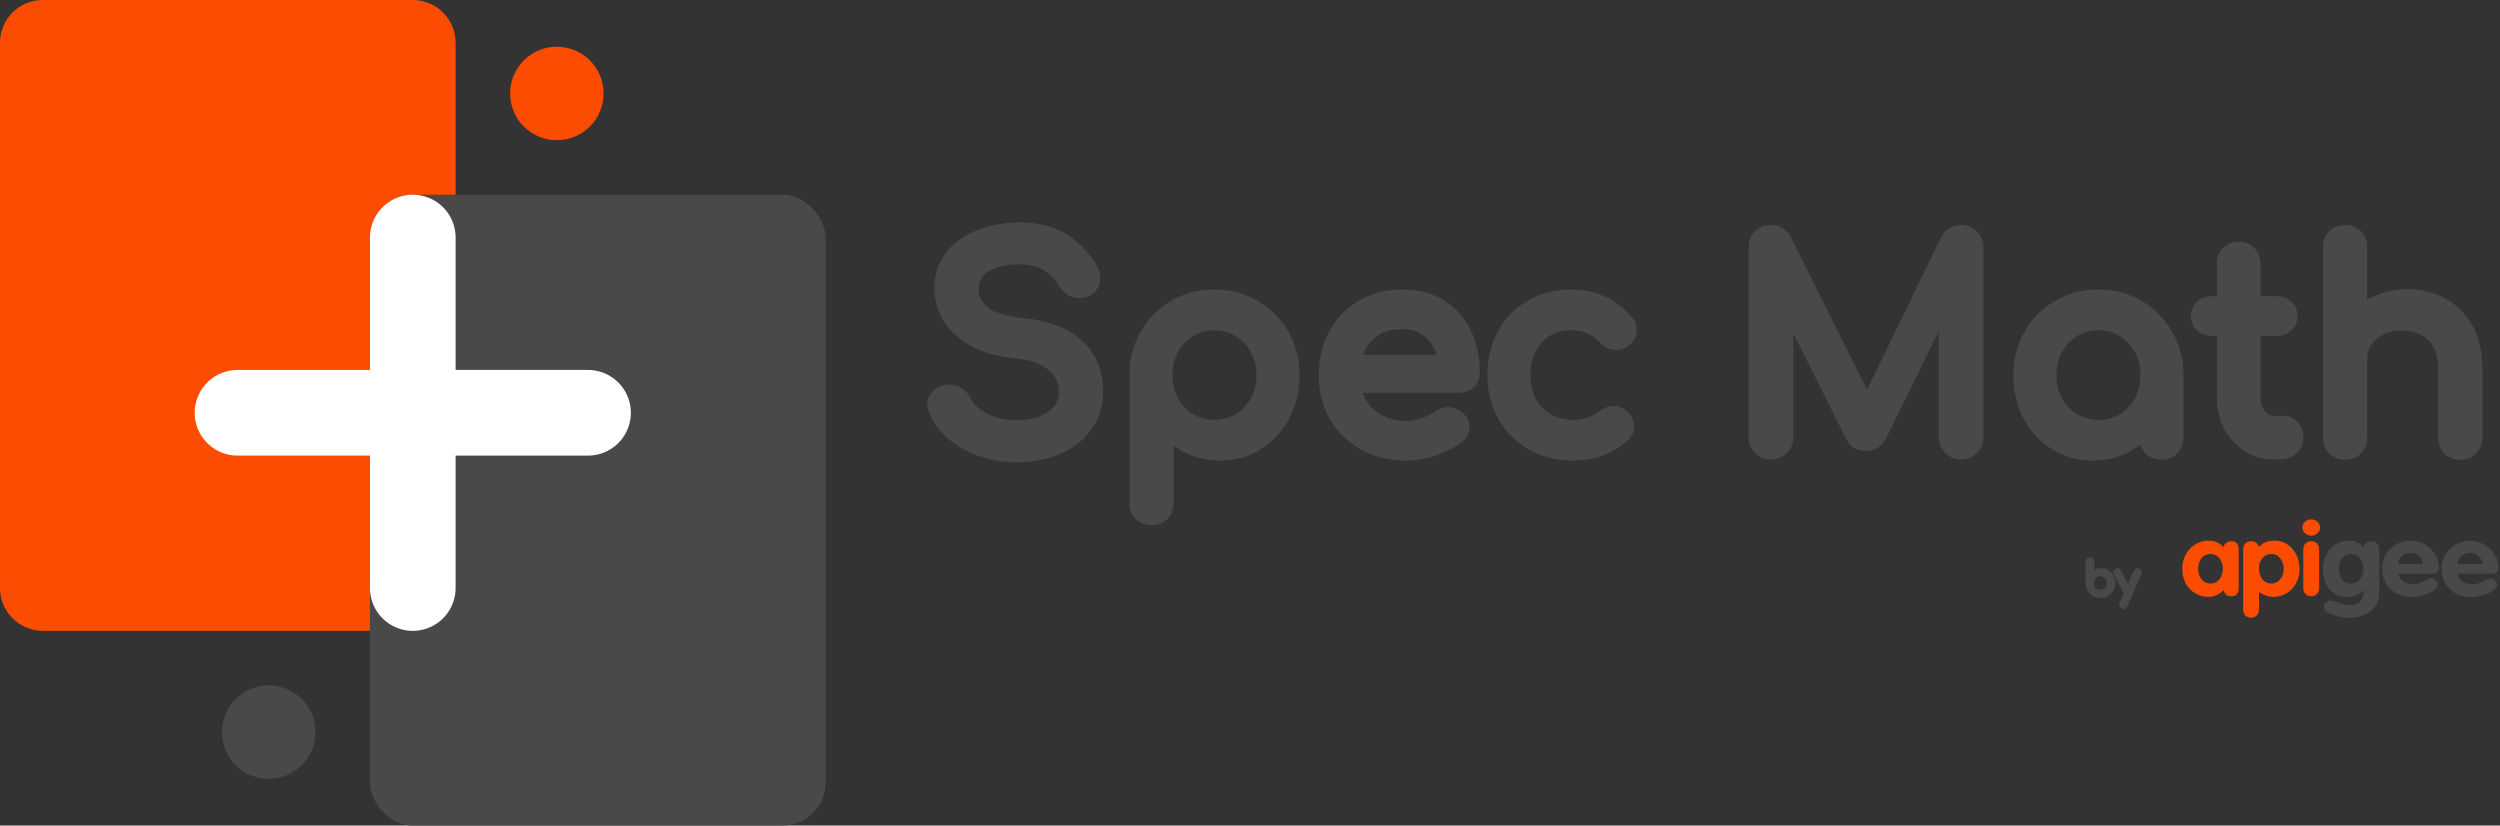 <svg width="642" height="212" viewBox="0 0 642 212" fill="none" xmlns="http://www.w3.org/2000/svg">
<rect x="0" y="0" width="642" height="212" fill="#333333" stroke="none"/>
<path d="M567.697 149.85C569.81 149.85 570.831 147.874 570.831 146.082C570.831 144.29 569.841 142.267 567.697 142.267C565.462 142.267 564.475 144.29 564.475 146.082C564.475 147.874 565.493 149.85 567.697 149.85ZM574.898 150.682C574.898 151.637 574.898 153.124 572.948 153.124C571.758 153.124 571.282 152.522 570.997 151.537C569.956 152.679 568.683 153.276 567.126 153.276C563.319 153.276 560.41 150.286 560.41 146.082C560.41 141.976 563.403 138.833 567.126 138.833C568.624 138.833 570.092 139.376 570.997 140.545C571.109 139.636 571.962 138.989 572.948 138.989C574.898 138.989 574.898 140.472 574.898 141.436V150.682Z" fill="#FC4C02"/>
<path d="M583.302 149.848C585.414 149.848 586.46 147.821 586.46 146.082C586.46 144.318 585.413 142.265 583.302 142.265C581.12 142.265 580.109 144.132 580.109 145.951C580.109 147.771 581.064 149.848 583.302 149.848ZM576.042 141.069C576.042 139.824 576.885 138.989 578.073 138.989C579.196 138.989 579.852 139.565 580.109 140.545C580.868 139.404 582.451 138.833 583.98 138.833C588.347 138.833 590.523 142.6 590.523 146.235C590.523 149.77 587.933 153.276 583.837 153.276C582.557 153.276 581.181 152.832 580.11 151.976V156.548C580.11 157.792 579.262 158.623 578.074 158.623C576.885 158.623 576.043 157.792 576.043 156.548V141.069H576.042Z" fill="#FC4C02"/>
<path d="M591.485 141.069C591.485 139.824 592.33 138.989 593.518 138.989C594.703 138.989 595.551 139.824 595.551 141.069V151.039C595.551 152.29 594.703 153.124 593.518 153.124C592.33 153.124 591.485 152.29 591.485 151.039V141.069ZM595.808 135.432C595.808 136.605 594.789 137.587 593.517 137.587C592.301 137.587 591.229 136.575 591.229 135.432C591.229 134.367 592.301 133.377 593.517 133.377C594.731 133.377 595.808 134.343 595.808 135.432Z" fill="#FC4C02"/>
<path d="M603.739 142.267C601.617 142.267 600.577 144.29 600.577 146.025C600.577 148.027 601.618 149.85 603.739 149.85C605.913 149.85 606.929 147.978 606.929 146.16C606.929 144.342 605.969 142.267 603.739 142.267ZM610.994 151.877C610.994 156.37 607.802 158.623 603.179 158.623C601.509 158.623 596.764 157.872 596.764 155.824C596.764 155.115 597.61 154.18 598.403 154.18C599.7 154.18 601.138 155.356 603.488 155.356C605.46 155.356 606.93 154.292 606.93 152.392V151.512H606.876C606.02 152.657 604.644 153.275 602.774 153.275C598.517 153.275 596.51 149.82 596.51 146.103C596.51 142.339 599.109 138.832 603.204 138.832C604.588 138.832 606.167 139.404 606.929 140.544C607.185 139.563 607.831 138.988 608.963 138.988C610.152 138.988 610.994 139.823 610.994 141.07V151.877Z" fill="#4A494A"/>
<path d="M622.26 144.813C622.036 143.173 620.908 141.955 619.016 141.955C617.209 141.955 615.988 143.223 615.792 144.813H622.26ZM615.881 147.306C616.162 149.145 617.831 150.004 619.718 150.004C621.811 150.004 623.249 148.497 624.322 148.497C625.199 148.497 625.991 149.301 625.991 150.109C625.991 151.716 622.375 153.275 619.352 153.275C614.776 153.275 611.729 150.21 611.729 146.08C611.729 142.292 614.72 138.833 619.017 138.833C623.419 138.833 626.328 142.522 626.328 145.638C626.328 146.758 625.791 147.305 624.546 147.305H615.881V147.306Z" fill="#4A494A"/>
<path d="M637.516 144.859C637.295 143.221 636.161 142 634.27 142C632.461 142 631.245 143.272 631.052 144.859H637.516ZM631.138 147.352C631.422 149.202 633.083 150.054 634.978 150.054C637.063 150.054 638.505 148.545 639.577 148.545C640.455 148.545 641.245 149.349 641.245 150.154C641.245 151.764 637.629 153.324 634.613 153.324C630.035 153.324 626.985 150.257 626.985 146.129C626.985 142.333 629.98 138.882 634.27 138.882C638.676 138.882 641.59 142.569 641.59 145.686C641.59 146.807 641.053 147.351 639.8 147.351H631.138V147.352Z" fill="#4A494A"/>
<path d="M262.064 59.12C266.192 59.12 269.672 59.96 272.504 61.64C275.336 63.32 277.736 65.72 279.704 68.84C280.28 69.752 280.568 70.616 280.568 71.432C280.568 72.488 280.088 73.352 279.128 74.024C278.6 74.36 277.976 74.528 277.256 74.528C276.536 74.528 275.864 74.36 275.24 74.024C274.616 73.64 274.136 73.136 273.8 72.512C272.504 70.352 270.872 68.72 268.904 67.616C266.984 66.464 264.536 65.888 261.56 65.888C257.912 65.888 254.96 66.608 252.704 68.048C250.448 69.44 249.32 71.48 249.32 74.168C249.32 76.664 250.328 78.752 252.344 80.432C254.36 82.112 257.96 83.216 263.144 83.744C268.904 84.32 273.368 86.072 276.536 89C279.704 91.88 281.288 95.696 281.288 100.448C281.288 103.904 280.352 106.88 278.48 109.376C276.608 111.824 274.112 113.672 270.992 114.92C267.92 116.12 264.608 116.72 261.056 116.72C256.4 116.72 252.152 115.664 248.312 113.552C244.52 111.44 241.904 108.68 240.464 105.272C240.224 104.696 240.104 104.216 240.104 103.832C240.104 103.112 240.368 102.488 240.896 101.96C241.424 101.384 242.144 101 243.056 100.808C243.2 100.76 243.44 100.736 243.776 100.736C244.544 100.736 245.264 100.976 245.936 101.456C246.656 101.888 247.184 102.488 247.52 103.256C248.384 105.128 250.088 106.712 252.632 108.008C255.176 109.304 257.984 109.952 261.056 109.952C264.656 109.952 267.704 109.136 270.2 107.504C272.696 105.824 273.944 103.544 273.944 100.664C273.944 97.928 272.888 95.6 270.776 93.68C268.664 91.712 265.448 90.512 261.128 90.08C255.176 89.504 250.496 87.776 247.088 84.896C243.68 81.968 241.976 78.32 241.976 73.952C241.976 70.88 242.84 68.24 244.568 66.032C246.344 63.776 248.744 62.072 251.768 60.92C254.84 59.72 258.272 59.12 262.064 59.12ZM311.85 76.328C315.546 76.328 318.906 77.216 321.93 78.992C325.002 80.72 327.402 83.12 329.13 86.192C330.858 89.216 331.722 92.6 331.722 96.344C331.722 100.088 330.906 103.496 329.274 106.568C327.69 109.592 325.482 111.968 322.65 113.696C319.866 115.424 316.746 116.288 313.29 116.288C310.506 116.288 307.914 115.712 305.514 114.56C303.114 113.408 301.074 111.8 299.394 109.736V129.176C299.394 130.28 299.058 131.168 298.386 131.84C297.714 132.512 296.826 132.848 295.722 132.848C294.666 132.848 293.778 132.512 293.058 131.84C292.386 131.168 292.05 130.28 292.05 129.176V96.344C292.05 92.6 292.914 89.216 294.642 86.192C296.418 83.12 298.794 80.72 301.77 78.992C304.794 77.216 308.154 76.328 311.85 76.328ZM311.85 109.808C314.25 109.808 316.41 109.232 318.33 108.08C320.298 106.88 321.834 105.272 322.938 103.256C324.09 101.192 324.666 98.888 324.666 96.344C324.666 93.8 324.09 91.496 322.938 89.432C321.834 87.368 320.298 85.76 318.33 84.608C316.41 83.408 314.25 82.808 311.85 82.808C309.45 82.808 307.266 83.408 305.298 84.608C303.378 85.76 301.866 87.368 300.762 89.432C299.658 91.496 299.106 93.8 299.106 96.344C299.106 98.888 299.658 101.192 300.762 103.256C301.866 105.272 303.378 106.88 305.298 108.08C307.266 109.232 309.45 109.808 311.85 109.808ZM378.027 95.696C378.027 96.608 377.715 97.376 377.091 98C376.467 98.576 375.675 98.864 374.715 98.864H347.355C347.883 102.224 349.395 104.936 351.891 107C354.435 109.064 357.531 110.096 361.179 110.096C362.619 110.096 364.107 109.832 365.643 109.304C367.227 108.776 368.523 108.128 369.531 107.36C370.203 106.832 370.995 106.568 371.907 106.568C372.819 106.568 373.539 106.808 374.067 107.288C374.931 108.008 375.363 108.824 375.363 109.736C375.363 110.6 374.979 111.32 374.211 111.896C372.579 113.192 370.539 114.248 368.091 115.064C365.691 115.88 363.387 116.288 361.179 116.288C357.243 116.288 353.715 115.448 350.595 113.768C347.475 112.04 345.027 109.664 343.251 106.64C341.523 103.616 340.659 100.184 340.659 96.344C340.659 92.504 341.475 89.072 343.107 86.048C344.787 82.976 347.091 80.6 350.019 78.92C352.995 77.192 356.355 76.328 360.099 76.328C363.795 76.328 366.987 77.144 369.675 78.776C372.363 80.408 374.427 82.688 375.867 85.616C377.307 88.544 378.027 91.904 378.027 95.696ZM360.099 82.52C356.595 82.52 353.739 83.48 351.531 85.4C349.371 87.32 348.003 89.888 347.427 93.104H371.403C370.971 89.888 369.771 87.32 367.803 85.4C365.835 83.48 363.267 82.52 360.099 82.52ZM403.484 76.328C409.148 76.328 413.852 78.488 417.596 82.808C418.076 83.336 418.316 83.96 418.316 84.68C418.316 85.736 417.788 86.624 416.732 87.344C416.252 87.68 415.7 87.848 415.076 87.848C413.972 87.848 413.036 87.416 412.268 86.552C411.068 85.256 409.748 84.32 408.308 83.744C406.916 83.12 405.308 82.808 403.484 82.808C399.788 82.808 396.788 84.056 394.484 86.552C392.18 89 391.028 92.264 391.028 96.344C391.028 98.936 391.556 101.264 392.612 103.328C393.716 105.344 395.228 106.928 397.148 108.08C399.116 109.232 401.348 109.808 403.844 109.808C407.108 109.808 409.748 108.968 411.764 107.288C412.676 106.616 413.564 106.28 414.428 106.28C415.1 106.28 415.724 106.496 416.3 106.928C417.212 107.696 417.668 108.56 417.668 109.52C417.668 110.24 417.38 110.888 416.804 111.464C413.348 114.68 409.028 116.288 403.844 116.288C400.052 116.288 396.644 115.424 393.62 113.696C390.596 111.968 388.22 109.592 386.492 106.568C384.812 103.496 383.972 100.088 383.972 96.344C383.972 92.504 384.788 89.072 386.42 86.048C388.1 82.976 390.428 80.6 393.404 78.92C396.38 77.192 399.74 76.328 403.484 76.328ZM503.604 59.768C504.66 59.768 505.548 60.128 506.268 60.848C506.988 61.568 507.348 62.456 507.348 63.512V112.256C507.348 113.312 506.964 114.2 506.196 114.92C505.476 115.64 504.612 116 503.604 116C502.548 116 501.66 115.64 500.94 114.92C500.22 114.2 499.86 113.312 499.86 112.256V76.472L482.436 111.968C481.62 113.216 480.54 113.84 479.196 113.84C477.612 113.84 476.46 113.096 475.74 111.608L458.532 77.12V112.256C458.532 113.312 458.172 114.2 457.452 114.92C456.732 115.64 455.844 116 454.788 116C453.732 116 452.844 115.64 452.124 114.92C451.404 114.2 451.044 113.312 451.044 112.256V63.512C451.044 62.456 451.404 61.568 452.124 60.848C452.844 60.128 453.732 59.768 454.788 59.768C456.228 59.768 457.332 60.44 458.1 61.784L479.484 104.624L500.292 61.784C501.06 60.44 502.164 59.768 503.604 59.768ZM538.914 76.328C542.61 76.328 545.946 77.216 548.922 78.992C551.946 80.72 554.322 83.12 556.05 86.192C557.826 89.216 558.714 92.6 558.714 96.344V112.4C558.714 113.456 558.354 114.344 557.634 115.064C556.962 115.736 556.098 116.072 555.042 116.072C553.986 116.072 553.098 115.736 552.378 115.064C551.706 114.344 551.37 113.456 551.37 112.4V109.736C549.69 111.8 547.65 113.408 545.25 114.56C542.85 115.712 540.258 116.288 537.474 116.288C534.018 116.288 530.874 115.424 528.042 113.696C525.258 111.968 523.05 109.592 521.418 106.568C519.834 103.496 519.042 100.088 519.042 96.344C519.042 92.6 519.906 89.216 521.634 86.192C523.362 83.12 525.738 80.72 528.762 78.992C531.834 77.216 535.218 76.328 538.914 76.328ZM538.914 109.808C541.314 109.808 543.474 109.232 545.394 108.08C547.362 106.88 548.898 105.272 550.002 103.256C551.106 101.192 551.658 98.888 551.658 96.344C551.658 93.8 551.106 91.496 550.002 89.432C548.898 87.368 547.362 85.76 545.394 84.608C543.474 83.408 541.314 82.808 538.914 82.808C536.514 82.808 534.33 83.408 532.362 84.608C530.442 85.76 528.906 87.368 527.754 89.432C526.65 91.496 526.098 93.8 526.098 96.344C526.098 98.888 526.65 101.192 527.754 103.256C528.906 105.272 530.442 106.88 532.362 108.08C534.33 109.232 536.514 109.808 538.914 109.808ZM586.42 108.8C587.284 108.8 588.004 109.136 588.58 109.808C589.204 110.48 589.516 111.344 589.516 112.4C589.516 113.456 589.108 114.32 588.292 114.992C587.524 115.664 586.516 116 585.268 116H583.972C581.62 116 579.46 115.4 577.492 114.2C575.572 112.952 574.06 111.272 572.956 109.16C571.852 107.048 571.3 104.672 571.3 102.032V84.248H567.988C566.98 84.248 566.164 83.96 565.54 83.384C564.916 82.808 564.604 82.088 564.604 81.224C564.604 80.264 564.916 79.496 565.54 78.92C566.164 78.344 566.98 78.056 567.988 78.056H571.3V67.688C571.3 66.632 571.636 65.768 572.308 65.096C572.98 64.424 573.844 64.088 574.9 64.088C575.956 64.088 576.82 64.424 577.492 65.096C578.164 65.768 578.5 66.632 578.5 67.688V78.056H584.62C585.628 78.056 586.444 78.344 587.068 78.92C587.692 79.496 588.004 80.264 588.004 81.224C588.004 82.088 587.692 82.808 587.068 83.384C586.444 83.96 585.628 84.248 584.62 84.248H578.5V102.032C578.5 103.952 579.028 105.56 580.084 106.856C581.14 108.152 582.436 108.8 583.972 108.8H586.42ZM618.127 76.256C621.439 76.256 624.415 76.976 627.055 78.416C629.695 79.856 631.759 81.968 633.247 84.752C634.735 87.488 635.479 90.8 635.479 94.688V112.4C635.479 113.456 635.119 114.344 634.398 115.064C633.727 115.736 632.863 116.072 631.807 116.072C630.751 116.072 629.863 115.736 629.143 115.064C628.471 114.344 628.135 113.456 628.135 112.4V94.688C628.135 90.8 627.079 87.872 624.967 85.904C622.903 83.888 620.143 82.88 616.687 82.88C614.671 82.88 612.823 83.288 611.143 84.104C609.511 84.92 608.215 86.024 607.255 87.416C606.343 88.808 605.887 90.368 605.887 92.096V112.4C605.887 113.456 605.551 114.344 604.879 115.064C604.207 115.736 603.319 116.072 602.215 116.072C601.159 116.072 600.271 115.736 599.551 115.064C598.879 114.344 598.543 113.456 598.543 112.4V63.44C598.543 62.336 598.879 61.448 599.551 60.776C600.271 60.104 601.159 59.768 602.215 59.768C603.319 59.768 604.207 60.104 604.879 60.776C605.551 61.448 605.887 62.336 605.887 63.44V81.08C607.423 79.544 609.247 78.368 611.359 77.552C613.471 76.688 615.727 76.256 618.127 76.256Z" fill="#4A494A"/>
<path d="M272.504 61.64L273.524 59.92V59.92L272.504 61.64ZM279.704 68.84L278.012 69.907L278.013 69.908L279.704 68.84ZM279.128 74.024L280.202 75.711L280.239 75.688L280.275 75.662L279.128 74.024ZM275.24 74.024L274.192 75.727L274.241 75.758L274.292 75.785L275.24 74.024ZM273.8 72.512L275.561 71.564L275.539 71.523L275.515 71.483L273.8 72.512ZM268.904 67.616L267.875 69.331L267.9 69.346L267.925 69.36L268.904 67.616ZM252.704 68.048L253.754 69.75L253.767 69.742L253.78 69.734L252.704 68.048ZM252.344 80.432L251.064 81.968L252.344 80.432ZM263.144 83.744L262.941 85.734L262.945 85.734L263.144 83.744ZM276.536 89L275.179 90.469L275.185 90.474L275.191 90.48L276.536 89ZM278.48 109.376L280.069 110.591L280.074 110.583L280.08 110.576L278.48 109.376ZM270.992 114.92L271.72 116.783L271.727 116.78L271.735 116.777L270.992 114.92ZM248.312 113.552L247.339 115.299L247.348 115.304L248.312 113.552ZM240.464 105.272L238.618 106.041L238.622 106.05L240.464 105.272ZM240.896 101.96L242.31 103.374L242.341 103.343L242.37 103.311L240.896 101.96ZM243.056 100.808L243.468 102.765L243.58 102.742L243.688 102.705L243.056 100.808ZM245.936 101.456L244.774 103.083L244.839 103.13L244.907 103.171L245.936 101.456ZM247.52 103.256L245.688 104.058L245.696 104.076L245.704 104.094L247.52 103.256ZM270.2 107.504L271.294 109.178L271.306 109.171L271.317 109.163L270.2 107.504ZM270.776 93.68L269.413 95.143L269.422 95.152L269.431 95.16L270.776 93.68ZM261.128 90.08L261.327 88.09L261.321 88.089L261.128 90.08ZM247.088 84.896L245.785 86.413L245.791 86.418L245.797 86.424L247.088 84.896ZM244.568 66.032L242.997 64.795L242.993 64.799L244.568 66.032ZM251.768 60.92L252.48 62.789L252.488 62.786L252.496 62.783L251.768 60.92ZM262.064 61.12C265.923 61.12 269.03 61.904 271.484 63.36L273.524 59.92C270.314 58.016 266.461 57.12 262.064 57.12V61.12ZM271.484 63.36C274.012 64.86 276.193 67.022 278.012 69.907L281.396 67.773C279.279 64.418 276.66 61.78 273.524 59.92L271.484 63.36ZM278.013 69.908C278.451 70.601 278.568 71.098 278.568 71.432H282.568C282.568 70.134 282.109 68.903 281.395 67.772L278.013 69.908ZM278.568 71.432C278.568 71.756 278.475 72.04 277.981 72.385L280.275 75.662C281.701 74.664 282.568 73.22 282.568 71.432H278.568ZM278.054 72.337C277.893 72.439 277.654 72.528 277.256 72.528V76.528C278.298 76.528 279.307 76.281 280.202 75.711L278.054 72.337ZM277.256 72.528C276.861 72.528 276.516 72.44 276.188 72.263L274.292 75.785C275.212 76.28 276.211 76.528 277.256 76.528V72.528ZM276.288 72.321C275.954 72.115 275.724 71.867 275.561 71.564L272.039 73.46C272.548 74.405 273.278 75.165 274.192 75.727L276.288 72.321ZM275.515 71.483C274.061 69.06 272.188 67.165 269.883 65.872L267.925 69.36C269.556 70.275 270.947 71.644 272.085 73.541L275.515 71.483ZM269.933 65.901C267.616 64.511 264.783 63.888 261.56 63.888V67.888C264.289 67.888 266.352 68.417 267.875 69.331L269.933 65.901ZM261.56 63.888C257.665 63.888 254.302 64.655 251.628 66.362L253.78 69.734C255.618 68.561 258.159 67.888 261.56 67.888V63.888ZM251.654 66.346C248.797 68.108 247.32 70.798 247.32 74.168H251.32C251.32 72.162 252.099 70.772 253.754 69.75L251.654 66.346ZM247.32 74.168C247.32 77.292 248.619 79.931 251.064 81.968L253.624 78.896C252.037 77.573 251.32 76.036 251.32 74.168H247.32ZM251.064 81.968C253.565 84.053 257.685 85.198 262.941 85.734L263.347 81.754C258.235 81.234 255.155 80.171 253.624 78.896L251.064 81.968ZM262.945 85.734C268.419 86.281 272.423 87.922 275.179 90.469L277.893 87.531C274.313 84.222 269.389 82.359 263.343 81.754L262.945 85.734ZM275.191 90.48C277.893 92.937 279.288 96.191 279.288 100.448H283.288C283.288 95.201 281.515 90.823 277.881 87.52L275.191 90.48ZM279.288 100.448C279.288 103.52 278.464 106.064 276.88 108.176L280.08 110.576C282.24 107.696 283.288 104.288 283.288 100.448H279.288ZM276.891 108.161C275.258 110.297 273.066 111.936 270.249 113.063L271.735 116.777C275.158 115.408 277.958 113.351 280.069 110.591L276.891 108.161ZM270.264 113.057C267.442 114.16 264.378 114.72 261.056 114.72V118.72C264.838 118.72 268.398 118.08 271.72 116.783L270.264 113.057ZM261.056 114.72C256.715 114.72 252.802 113.739 249.276 111.8L247.348 115.304C251.502 117.589 256.085 118.72 261.056 118.72V114.72ZM249.285 111.805C245.813 109.871 243.544 107.422 242.306 104.494L238.622 106.05C240.264 109.938 243.227 113.009 247.339 115.299L249.285 111.805ZM242.31 104.503C242.219 104.284 242.165 104.117 242.134 103.995C242.103 103.871 242.104 103.821 242.104 103.832H238.104C238.104 104.594 238.332 105.355 238.618 106.041L242.31 104.503ZM242.104 103.832C242.104 103.664 242.142 103.543 242.31 103.374L239.482 100.546C238.594 101.433 238.104 102.56 238.104 103.832H242.104ZM242.37 103.311C242.565 103.099 242.884 102.888 243.468 102.765L242.644 98.851C241.404 99.112 240.283 99.669 239.422 100.609L242.37 103.311ZM243.688 102.705C243.652 102.718 243.621 102.726 243.6 102.731C243.577 102.737 243.561 102.74 243.551 102.742C243.531 102.746 243.527 102.746 243.543 102.744C243.558 102.743 243.585 102.74 243.625 102.739C243.665 102.737 243.715 102.736 243.776 102.736V98.736C243.421 98.736 242.899 98.752 242.424 98.911L243.688 102.705ZM243.776 102.736C244.095 102.736 244.414 102.826 244.774 103.083L247.098 99.829C246.114 99.126 244.993 98.736 243.776 98.736V102.736ZM244.907 103.171C245.272 103.39 245.518 103.671 245.688 104.058L249.352 102.454C248.85 101.305 248.04 100.386 246.965 99.741L244.907 103.171ZM245.704 104.094C246.817 106.505 248.932 108.368 251.724 109.79L253.54 106.226C251.244 105.056 249.951 103.751 249.336 102.418L245.704 104.094ZM251.724 109.79C254.57 111.24 257.693 111.952 261.056 111.952V107.952C258.275 107.952 255.782 107.368 253.54 106.226L251.724 109.79ZM261.056 111.952C264.963 111.952 268.411 111.063 271.294 109.178L269.106 105.83C266.997 107.209 264.349 107.952 261.056 107.952V111.952ZM271.317 109.163C274.335 107.131 275.944 104.244 275.944 100.664H271.944C271.944 102.844 271.057 104.517 269.083 105.845L271.317 109.163ZM275.944 100.664C275.944 97.338 274.63 94.481 272.121 92.2L269.431 95.16C271.146 96.719 271.944 98.519 271.944 100.664H275.944ZM272.139 92.217C269.582 89.834 265.874 88.545 261.327 88.09L260.929 92.07C265.022 92.479 267.746 93.59 269.413 95.143L272.139 92.217ZM261.321 88.089C255.638 87.539 251.387 85.91 248.379 83.368L245.797 86.424C249.605 89.642 254.714 91.469 260.935 92.071L261.321 88.089ZM248.391 83.379C245.411 80.819 243.976 77.718 243.976 73.952H239.976C239.976 78.922 241.949 83.118 245.785 86.413L248.391 83.379ZM243.976 73.952C243.976 71.281 244.717 69.087 246.143 67.265L242.993 64.799C240.963 67.393 239.976 70.479 239.976 73.952H243.976ZM246.139 67.269C247.664 65.332 249.75 63.829 252.48 62.789L251.056 59.051C247.738 60.315 245.024 62.219 242.997 64.795L246.139 67.269ZM252.496 62.783C255.304 61.686 258.484 61.12 262.064 61.12V57.12C258.06 57.12 254.376 57.754 251.04 59.057L252.496 62.783ZM321.93 78.992L320.917 80.717L320.934 80.726L320.95 80.735L321.93 78.992ZM329.13 86.192L327.387 87.172L327.394 87.184L329.13 86.192ZM329.274 106.568L327.508 105.63L327.503 105.64L329.274 106.568ZM322.65 113.696L321.609 111.989L321.602 111.993L321.596 111.997L322.65 113.696ZM305.514 114.56L304.649 116.363L305.514 114.56ZM299.394 109.736L300.945 108.473L297.394 104.111V109.736H299.394ZM293.058 131.84L291.644 133.254L291.668 133.279L291.694 133.302L293.058 131.84ZM294.642 86.192L292.911 85.191L292.906 85.2L294.642 86.192ZM301.77 78.992L302.775 80.722L302.783 80.717L301.77 78.992ZM318.33 108.08L319.359 109.795L319.365 109.791L319.372 109.788L318.33 108.08ZM322.938 103.256L321.192 102.281L321.188 102.288L321.184 102.295L322.938 103.256ZM322.938 89.432L321.175 90.375L321.183 90.391L321.192 90.407L322.938 89.432ZM318.33 84.608L317.27 86.304L317.295 86.319L317.32 86.334L318.33 84.608ZM305.298 84.608L306.327 86.323L306.333 86.319L306.34 86.316L305.298 84.608ZM300.762 103.256L298.999 104.199L299.003 104.208L299.008 104.217L300.762 103.256ZM305.298 108.08L304.238 109.776L304.263 109.791L304.288 109.806L305.298 108.08ZM311.85 78.328C315.21 78.328 318.217 79.131 320.917 80.717L322.943 77.267C319.595 75.301 315.882 74.328 311.85 74.328V78.328ZM320.95 80.735C323.703 82.284 325.839 84.42 327.387 87.172L330.873 85.212C328.966 81.82 326.302 79.156 322.911 77.249L320.95 80.735ZM327.394 87.184C328.936 89.883 329.722 92.921 329.722 96.344H333.722C333.722 92.279 332.78 88.549 330.867 85.2L327.394 87.184ZM329.722 96.344C329.722 99.786 328.975 102.868 327.508 105.63L331.041 107.506C332.838 104.124 333.722 100.39 333.722 96.344H329.722ZM327.503 105.64C326.082 108.353 324.122 110.455 321.609 111.989L323.692 115.403C326.843 113.481 329.299 110.831 331.046 107.496L327.503 105.64ZM321.596 111.997C319.146 113.517 316.395 114.288 313.29 114.288V118.288C317.098 118.288 320.587 117.331 323.705 115.395L321.596 111.997ZM313.29 114.288C310.792 114.288 308.497 113.773 306.38 112.757L304.649 116.363C307.331 117.651 310.221 118.288 313.29 118.288V114.288ZM306.38 112.757C304.245 111.732 302.439 110.309 300.945 108.473L297.843 110.999C299.709 113.291 301.983 115.084 304.649 116.363L306.38 112.757ZM297.394 109.736V129.176H301.394V109.736H297.394ZM297.394 129.176C297.394 129.842 297.208 130.19 296.972 130.426L299.801 133.254C300.908 132.146 301.394 130.718 301.394 129.176H297.394ZM296.972 130.426C296.736 130.662 296.389 130.848 295.722 130.848V134.848C297.264 134.848 298.693 134.362 299.801 133.254L296.972 130.426ZM295.722 130.848C295.133 130.848 294.744 130.678 294.423 130.378L291.694 133.302C292.812 134.346 294.2 134.848 295.722 134.848V130.848ZM294.473 130.426C294.236 130.19 294.05 129.842 294.05 129.176H290.05C290.05 130.718 290.536 132.146 291.644 133.254L294.473 130.426ZM294.05 129.176V96.344H290.05V129.176H294.05ZM294.05 96.344C294.05 92.921 294.836 89.883 296.379 87.184L292.906 85.2C290.992 88.549 290.05 92.279 290.05 96.344H294.05ZM296.374 87.193C297.981 84.413 300.11 82.269 302.775 80.722L300.766 77.262C297.479 79.171 294.856 81.827 292.911 85.191L296.374 87.193ZM302.783 80.717C305.483 79.131 308.49 78.328 311.85 78.328V74.328C307.818 74.328 304.105 75.301 300.757 77.267L302.783 80.717ZM311.85 111.808C314.586 111.808 317.106 111.147 319.359 109.795L317.301 106.365C315.715 107.317 313.915 107.808 311.85 107.808V111.808ZM319.372 109.788C321.638 108.406 323.42 106.541 324.693 104.217L321.184 102.295C320.249 104.003 318.959 105.354 317.289 106.372L319.372 109.788ZM324.685 104.231C326.016 101.846 326.666 99.202 326.666 96.344H322.666C322.666 98.574 322.165 100.538 321.192 102.281L324.685 104.231ZM326.666 96.344C326.666 93.486 326.016 90.842 324.685 88.457L321.192 90.407C322.165 92.15 322.666 94.114 322.666 96.344H326.666ZM324.702 88.489C323.429 86.108 321.636 84.225 319.341 82.882L317.32 86.334C318.961 87.294 320.24 88.628 321.175 90.375L324.702 88.489ZM319.39 82.912C317.133 81.501 314.602 80.808 311.85 80.808V84.808C313.899 84.808 315.688 85.315 317.27 86.304L319.39 82.912ZM311.85 80.808C309.099 80.808 306.552 81.501 304.257 82.9L306.34 86.316C307.981 85.315 309.802 84.808 311.85 84.808V80.808ZM304.269 82.893C302.025 84.24 300.265 86.121 298.999 88.489L302.526 90.375C303.467 88.615 304.732 87.28 306.327 86.323L304.269 82.893ZM298.999 88.489C297.726 90.868 297.106 93.5 297.106 96.344H301.106C301.106 94.1 301.59 92.124 302.526 90.375L298.999 88.489ZM297.106 96.344C297.106 99.188 297.726 101.82 298.999 104.199L302.526 102.313C301.59 100.564 301.106 98.588 301.106 96.344H297.106ZM299.008 104.217C300.274 106.528 302.023 108.392 304.238 109.776L306.358 106.384C304.733 105.368 303.459 104.016 302.517 102.295L299.008 104.217ZM304.288 109.806C306.579 111.147 309.115 111.808 311.85 111.808V107.808C309.786 107.808 307.954 107.317 306.309 106.354L304.288 109.806ZM377.091 98L378.448 99.47L378.477 99.442L378.506 99.414L377.091 98ZM347.355 98.864V96.864H345.016L345.38 99.174L347.355 98.864ZM351.891 107L350.617 108.541L350.624 108.547L350.631 108.553L351.891 107ZM365.643 109.304L365.011 107.407L365.002 107.41L364.993 107.413L365.643 109.304ZM369.531 107.36L370.743 108.951L370.755 108.942L370.767 108.933L369.531 107.36ZM374.067 107.288L372.722 108.768L372.754 108.797L372.787 108.824L374.067 107.288ZM374.211 111.896L373.011 110.296L372.989 110.313L372.968 110.33L374.211 111.896ZM368.091 115.064L367.459 113.167L367.448 113.17L368.091 115.064ZM350.595 113.768L349.626 115.518L349.637 115.523L349.647 115.529L350.595 113.768ZM343.251 106.64L341.515 107.632L341.521 107.643L341.527 107.653L343.251 106.64ZM343.107 86.048L341.353 85.088L341.347 85.098L343.107 86.048ZM350.019 78.92L351.015 80.655L351.024 80.65L350.019 78.92ZM369.675 78.776L370.713 77.066L369.675 78.776ZM375.867 85.616L374.073 86.499L375.867 85.616ZM351.531 85.4L350.219 83.891L350.211 83.898L350.203 83.905L351.531 85.4ZM347.427 93.104L345.459 92.751L345.037 95.104H347.427V93.104ZM371.403 93.104V95.104H373.69L373.386 92.838L371.403 93.104ZM367.803 85.4L366.407 86.832L367.803 85.4ZM376.027 95.696C376.027 96.097 375.912 96.351 375.677 96.586L378.506 99.414C379.518 98.401 380.027 97.119 380.027 95.696H376.027ZM375.735 96.53C375.529 96.72 375.243 96.864 374.715 96.864V100.864C376.107 100.864 377.406 100.432 378.448 99.47L375.735 96.53ZM374.715 96.864H347.355V100.864H374.715V96.864ZM345.38 99.174C345.979 102.99 347.725 106.15 350.617 108.541L353.166 105.459C351.066 103.722 349.787 101.458 349.331 98.553L345.38 99.174ZM350.631 108.553C353.572 110.939 357.128 112.096 361.179 112.096V108.096C357.935 108.096 355.298 107.189 353.151 105.447L350.631 108.553ZM361.179 112.096C362.867 112.096 364.575 111.786 366.293 111.195L364.993 107.413C363.64 107.878 362.372 108.096 361.179 108.096V112.096ZM366.276 111.201C368.006 110.625 369.515 109.887 370.743 108.951L368.319 105.769C367.532 106.369 366.448 106.927 365.011 107.407L366.276 111.201ZM370.767 108.933C371.062 108.701 371.411 108.568 371.907 108.568V104.568C370.579 104.568 369.345 104.963 368.296 105.787L370.767 108.933ZM371.907 108.568C372.465 108.568 372.656 108.708 372.722 108.768L375.413 105.808C374.423 104.908 373.174 104.568 371.907 104.568V108.568ZM372.787 108.824C373.311 109.261 373.363 109.554 373.363 109.736H377.363C377.363 108.094 376.551 106.755 375.348 105.752L372.787 108.824ZM373.363 109.736C373.363 109.894 373.34 110.049 373.011 110.296L375.411 113.496C376.619 112.591 377.363 111.306 377.363 109.736H373.363ZM372.968 110.33C371.556 111.451 369.736 112.408 367.459 113.167L368.724 116.961C371.342 116.088 373.602 114.933 375.455 113.462L372.968 110.33ZM367.448 113.17C365.225 113.926 363.139 114.288 361.179 114.288V118.288C363.636 118.288 366.158 117.834 368.735 116.958L367.448 113.17ZM361.179 114.288C357.537 114.288 354.341 113.513 351.544 112.007L349.647 115.529C353.09 117.383 356.95 118.288 361.179 118.288V114.288ZM351.564 112.018C348.752 110.461 346.567 108.337 344.976 105.627L341.527 107.653C343.487 110.991 346.199 113.619 349.626 115.518L351.564 112.018ZM344.988 105.648C343.45 102.956 342.659 99.873 342.659 96.344H338.659C338.659 100.495 339.597 104.276 341.515 107.632L344.988 105.648ZM342.659 96.344C342.659 92.796 343.411 89.697 344.867 86.998L341.347 85.098C339.54 88.447 338.659 92.212 338.659 96.344H342.659ZM344.862 87.008C346.372 84.246 348.419 82.144 351.015 80.655L349.024 77.185C345.764 79.056 343.203 81.706 341.353 85.088L344.862 87.008ZM351.024 80.65C353.668 79.114 356.676 78.328 360.099 78.328V74.328C356.035 74.328 352.323 75.27 349.015 77.19L351.024 80.65ZM360.099 78.328C363.494 78.328 366.313 79.075 368.637 80.486L370.713 77.066C367.661 75.213 364.096 74.328 360.099 74.328V78.328ZM368.637 80.486C370.987 81.912 372.794 83.899 374.073 86.499L377.662 84.733C376.06 81.477 373.74 78.904 370.713 77.066L368.637 80.486ZM374.073 86.499C375.357 89.111 376.027 92.16 376.027 95.696H380.027C380.027 91.647 379.257 87.977 377.662 84.733L374.073 86.499ZM360.099 80.52C356.213 80.52 352.86 81.594 350.219 83.891L352.844 86.909C354.619 85.366 356.978 84.52 360.099 84.52V80.52ZM350.203 83.905C347.664 86.162 346.103 89.154 345.459 92.751L349.396 93.457C349.904 90.622 351.079 88.478 352.86 86.895L350.203 83.905ZM347.427 95.104H371.403V91.104H347.427V95.104ZM373.386 92.838C372.905 89.262 371.543 86.254 369.2 83.968L366.407 86.832C368 88.386 369.037 90.514 369.421 93.37L373.386 92.838ZM369.2 83.968C366.801 81.628 363.703 80.52 360.099 80.52V84.52C362.831 84.52 364.869 85.332 366.407 86.832L369.2 83.968ZM417.596 82.808L416.084 84.118L416.1 84.136L416.116 84.153L417.596 82.808ZM416.732 87.344L415.605 85.692L415.595 85.698L415.585 85.706L416.732 87.344ZM412.268 86.552L413.763 85.223L413.749 85.208L413.735 85.193L412.268 86.552ZM408.308 83.744L407.49 85.569L407.527 85.586L407.565 85.601L408.308 83.744ZM394.484 86.552L395.94 87.923L395.947 87.916L395.953 87.909L394.484 86.552ZM392.612 103.328L390.831 104.239L390.844 104.264L390.858 104.289L392.612 103.328ZM397.148 108.08L396.119 109.795L396.128 109.801L396.137 109.806L397.148 108.08ZM411.764 107.288L410.577 105.678L410.529 105.713L410.483 105.752L411.764 107.288ZM416.3 106.928L417.588 105.398L417.545 105.362L417.5 105.328L416.3 106.928ZM416.804 111.464L418.166 112.928L418.193 112.904L418.218 112.878L416.804 111.464ZM393.62 113.696L394.612 111.96L393.62 113.696ZM386.492 106.568L384.737 107.528L384.746 107.544L384.755 107.56L386.492 106.568ZM386.42 86.048L384.665 85.088L384.66 85.098L386.42 86.048ZM393.404 78.92L394.387 80.662L394.398 80.656L394.408 80.65L393.404 78.92ZM403.484 78.328C408.562 78.328 412.716 80.231 416.084 84.118L419.107 81.498C414.987 76.745 409.734 74.328 403.484 74.328V78.328ZM416.116 84.153C416.258 84.309 416.316 84.453 416.316 84.68H420.316C420.316 83.467 419.894 82.362 419.076 81.463L416.116 84.153ZM416.316 84.68C416.316 84.93 416.246 85.255 415.605 85.692L417.858 88.996C419.33 87.993 420.316 86.542 420.316 84.68H416.316ZM415.585 85.706C415.463 85.791 415.318 85.848 415.076 85.848V89.848C416.082 89.848 417.04 89.569 417.879 88.983L415.585 85.706ZM415.076 85.848C414.573 85.848 414.171 85.683 413.763 85.223L410.773 87.881C411.9 89.149 413.371 89.848 415.076 89.848V85.848ZM413.735 85.193C412.362 83.71 410.802 82.588 409.051 81.887L407.565 85.601C408.694 86.052 409.774 86.802 410.8 87.911L413.735 85.193ZM409.126 81.919C407.431 81.159 405.536 80.808 403.484 80.808V84.808C405.08 84.808 406.4 85.081 407.49 85.569L409.126 81.919ZM403.484 80.808C399.285 80.808 395.733 82.251 393.014 85.195L395.953 87.909C397.843 85.861 400.291 84.808 403.484 84.808V80.808ZM393.027 85.181C390.303 88.076 389.028 91.87 389.028 96.344H393.028C393.028 92.658 394.057 89.924 395.94 87.923L393.027 85.181ZM389.028 96.344C389.028 99.215 389.615 101.861 390.831 104.239L394.392 102.417C393.497 100.667 393.028 98.657 393.028 96.344H389.028ZM390.858 104.289C392.127 106.607 393.886 108.455 396.119 109.795L398.177 106.365C396.57 105.401 395.304 104.081 394.366 102.367L390.858 104.289ZM396.137 109.806C398.44 111.154 401.027 111.808 403.844 111.808V107.808C401.668 107.808 399.791 107.31 398.158 106.354L396.137 109.806ZM403.844 111.808C407.458 111.808 410.588 110.871 413.044 108.824L410.483 105.752C408.908 107.065 406.757 107.808 403.844 107.808V111.808ZM412.95 108.898C413.625 108.401 414.106 108.28 414.428 108.28V104.28C413.021 104.28 411.727 104.831 410.577 105.678L412.95 108.898ZM414.428 108.28C414.635 108.28 414.844 108.336 415.1 108.528L417.5 105.328C416.604 104.656 415.564 104.28 414.428 104.28V108.28ZM415.012 108.458C415.591 108.946 415.668 109.289 415.668 109.52H419.668C419.668 107.831 418.832 106.446 417.588 105.398L415.012 108.458ZM415.668 109.52C415.668 109.638 415.644 109.795 415.39 110.05L418.218 112.878C419.115 111.981 419.668 110.842 419.668 109.52H415.668ZM415.441 110C412.393 112.836 408.576 114.288 403.844 114.288V118.288C409.479 118.288 414.303 116.524 418.166 112.928L415.441 110ZM403.844 114.288C400.368 114.288 397.307 113.5 394.612 111.96L392.628 115.432C395.98 117.348 399.736 118.288 403.844 118.288V114.288ZM394.612 111.96C391.898 110.409 389.779 108.29 388.228 105.576L384.755 107.56C386.661 110.894 389.293 113.527 392.628 115.432L394.612 111.96ZM388.247 105.608C386.739 102.851 385.972 99.777 385.972 96.344H381.972C381.972 100.399 382.885 104.141 384.737 107.528L388.247 105.608ZM385.972 96.344C385.972 92.796 386.723 89.697 388.18 86.998L384.66 85.098C382.852 88.447 381.972 92.212 381.972 96.344H385.972ZM388.175 87.008C389.68 84.255 391.744 82.153 394.387 80.662L392.421 77.178C389.111 79.047 386.52 81.697 384.665 85.088L388.175 87.008ZM394.408 80.65C397.053 79.114 400.061 78.328 403.484 78.328V74.328C399.419 74.328 395.707 75.27 392.4 77.19L394.408 80.65ZM506.196 114.92L504.828 113.461L504.804 113.483L504.782 113.506L506.196 114.92ZM499.86 76.472H501.86L498.064 75.591L499.86 76.472ZM482.436 111.968L484.11 113.062L484.177 112.96L484.231 112.849L482.436 111.968ZM475.74 111.608L477.54 110.737L477.535 110.726L477.529 110.715L475.74 111.608ZM458.532 77.12L460.321 76.227L456.532 77.12H458.532ZM452.124 114.92L450.71 116.334L452.124 114.92ZM452.124 60.848L450.71 59.434V59.434L452.124 60.848ZM458.1 61.784L459.889 60.891L459.864 60.84L459.836 60.792L458.1 61.784ZM479.484 104.624L477.694 105.517L479.508 109.151L481.283 105.498L479.484 104.624ZM500.292 61.784L498.555 60.792L498.522 60.85L498.493 60.91L500.292 61.784ZM503.604 61.768C504.151 61.768 504.524 61.932 504.854 62.262L507.682 59.434C506.572 58.324 505.168 57.768 503.604 57.768V61.768ZM504.854 62.262C505.183 62.592 505.348 62.965 505.348 63.512H509.348C509.348 61.947 508.792 60.544 507.682 59.434L504.854 62.262ZM505.348 63.512V112.256H509.348V63.512H505.348ZM505.348 112.256C505.348 112.761 505.191 113.12 504.828 113.461L507.564 116.379C508.736 115.28 509.348 113.863 509.348 112.256H505.348ZM504.782 113.506C504.432 113.855 504.075 114 503.604 114V118C505.148 118 506.519 117.425 507.61 116.334L504.782 113.506ZM503.604 114C503.056 114 502.684 113.835 502.354 113.506L499.526 116.334C500.636 117.445 502.039 118 503.604 118V114ZM502.354 113.506C502.024 113.176 501.86 112.804 501.86 112.256H497.86C497.86 113.82 498.415 115.224 499.526 116.334L502.354 113.506ZM501.86 112.256V76.472H497.86V112.256H501.86ZM498.064 75.591L480.64 111.087L484.231 112.849L501.655 77.353L498.064 75.591ZM480.762 110.874C480.267 111.63 479.782 111.84 479.196 111.84V115.84C481.298 115.84 482.972 114.802 484.11 113.062L480.762 110.874ZM479.196 111.84C478.728 111.84 478.434 111.734 478.229 111.602C478.019 111.466 477.773 111.219 477.54 110.737L473.939 112.479C474.426 113.485 475.117 114.354 476.059 114.962C477.006 115.574 478.08 115.84 479.196 115.84V111.84ZM477.529 110.715L460.321 76.227L456.742 78.013L473.95 112.501L477.529 110.715ZM456.532 77.12V112.256H460.532V77.12H456.532ZM456.532 112.256C456.532 112.804 456.367 113.176 456.038 113.506L458.866 116.334C459.976 115.224 460.532 113.82 460.532 112.256H456.532ZM456.038 113.506C455.708 113.835 455.335 114 454.788 114V118C456.352 118 457.756 117.445 458.866 116.334L456.038 113.506ZM454.788 114C454.24 114 453.868 113.835 453.538 113.506L450.71 116.334C451.82 117.445 453.223 118 454.788 118V114ZM453.538 113.506C453.208 113.176 453.044 112.804 453.044 112.256H449.044C449.044 113.82 449.599 115.224 450.71 116.334L453.538 113.506ZM453.044 112.256V63.512H449.044V112.256H453.044ZM453.044 63.512C453.044 62.965 453.208 62.592 453.538 62.262L450.71 59.434C449.599 60.544 449.044 61.947 449.044 63.512H453.044ZM453.538 62.262C453.868 61.932 454.24 61.768 454.788 61.768V57.768C453.223 57.768 451.82 58.324 450.71 59.434L453.538 62.262ZM454.788 61.768C455.447 61.768 455.919 61.998 456.363 62.776L459.836 60.792C458.745 58.882 457.009 57.768 454.788 57.768V61.768ZM456.31 62.677L477.694 105.517L481.273 103.731L459.889 60.891L456.31 62.677ZM481.283 105.498L502.091 62.658L498.493 60.91L477.685 103.75L481.283 105.498ZM502.028 62.776C502.473 61.998 502.945 61.768 503.604 61.768V57.768C501.383 57.768 499.647 58.882 498.555 60.792L502.028 62.776ZM548.922 78.992L547.897 80.709L547.913 80.719L547.93 80.728L548.922 78.992ZM556.05 86.192L554.307 87.172L554.316 87.189L554.326 87.205L556.05 86.192ZM557.634 115.064L559.048 116.478L557.634 115.064ZM552.378 115.064L550.916 116.429L550.963 116.479L551.013 116.526L552.378 115.064ZM551.37 109.736H553.37V104.111L549.819 108.473L551.37 109.736ZM545.25 114.56L546.116 116.363L545.25 114.56ZM528.042 113.696L526.987 115.395L526.994 115.399L527 115.403L528.042 113.696ZM521.418 106.568L519.641 107.485L519.649 107.501L519.658 107.518L521.418 106.568ZM521.634 86.192L523.371 87.184L523.377 87.172L521.634 86.192ZM528.762 78.992L529.754 80.728L529.763 80.724L528.762 78.992ZM545.394 108.08L546.423 109.795L546.429 109.791L546.435 109.788L545.394 108.08ZM550.002 103.256L551.756 104.217L551.761 104.208L551.766 104.199L550.002 103.256ZM550.002 89.432L548.239 90.375V90.375L550.002 89.432ZM545.394 84.608L544.334 86.304L544.359 86.319L544.384 86.334L545.394 84.608ZM532.362 84.608L533.391 86.323L533.397 86.319L533.403 86.316L532.362 84.608ZM527.754 89.432L526.008 88.457L525.999 88.473L525.991 88.489L527.754 89.432ZM527.754 103.256L525.991 104.199L526.004 104.224L526.018 104.248L527.754 103.256ZM532.362 108.08L531.302 109.776L531.327 109.791L531.352 109.806L532.362 108.08ZM538.914 78.328C542.274 78.328 545.252 79.131 547.897 80.709L549.947 77.275C546.64 75.301 542.946 74.328 538.914 74.328V78.328ZM547.93 80.728C550.636 82.275 552.754 84.412 554.307 87.172L557.793 85.212C555.89 81.828 553.256 79.165 549.914 77.255L547.93 80.728ZM554.326 87.205C555.909 89.901 556.714 92.931 556.714 96.344H560.714C560.714 92.269 559.743 88.531 557.775 85.179L554.326 87.205ZM556.714 96.344V112.4H560.714V96.344H556.714ZM556.714 112.4C556.714 112.948 556.55 113.32 556.22 113.65L559.048 116.478C560.159 115.368 560.714 113.964 560.714 112.4H556.714ZM556.22 113.65C555.966 113.903 555.632 114.072 555.042 114.072V118.072C556.564 118.072 557.958 117.569 559.048 116.478L556.22 113.65ZM555.042 114.072C554.453 114.072 554.064 113.902 553.743 113.602L551.013 116.526C552.132 117.57 553.52 118.072 555.042 118.072V114.072ZM553.84 113.699C553.54 113.378 553.37 112.989 553.37 112.4H549.37C549.37 113.923 549.872 115.31 550.916 116.429L553.84 113.699ZM553.37 112.4V109.736H549.37V112.4H553.37ZM549.819 108.473C548.325 110.309 546.519 111.732 544.385 112.757L546.116 116.363C548.781 115.084 551.055 113.291 552.921 110.999L549.819 108.473ZM544.385 112.757C542.267 113.773 539.973 114.288 537.474 114.288V118.288C540.544 118.288 543.433 117.651 546.116 116.363L544.385 112.757ZM537.474 114.288C534.37 114.288 531.589 113.517 529.084 111.989L527 115.403C530.16 117.331 533.667 118.288 537.474 118.288V114.288ZM529.097 111.997C526.624 110.462 524.653 108.351 523.178 105.618L519.658 107.518C521.447 110.833 523.892 113.474 526.987 115.395L529.097 111.997ZM523.196 105.651C521.77 102.886 521.042 99.796 521.042 96.344H517.042C517.042 100.38 517.898 104.106 519.641 107.485L523.196 105.651ZM521.042 96.344C521.042 92.921 521.828 89.883 523.371 87.184L519.898 85.2C517.984 88.549 517.042 92.279 517.042 96.344H521.042ZM523.377 87.172C524.93 84.412 527.048 82.275 529.754 80.728L527.77 77.255C524.428 79.165 521.794 81.828 519.891 85.212L523.377 87.172ZM529.763 80.724C532.518 79.131 535.554 78.328 538.914 78.328V74.328C534.882 74.328 531.15 75.301 527.761 77.26L529.763 80.724ZM538.914 111.808C541.65 111.808 544.17 111.147 546.423 109.795L544.365 106.365C542.778 107.317 540.979 107.808 538.914 107.808V111.808ZM546.435 109.788C548.701 108.406 550.484 106.541 551.756 104.217L548.248 102.295C547.313 104.003 546.023 105.354 544.353 106.372L546.435 109.788ZM551.766 104.199C553.038 101.82 553.658 99.188 553.658 96.344H549.658C549.658 98.588 549.174 100.564 548.239 102.313L551.766 104.199ZM553.658 96.344C553.658 93.5 553.038 90.868 551.766 88.489L548.239 90.375C549.174 92.124 549.658 94.1 549.658 96.344H553.658ZM551.766 88.489C550.492 86.108 548.7 84.225 546.404 82.882L544.384 86.334C546.025 87.294 547.304 88.628 548.239 90.375L551.766 88.489ZM546.454 82.912C544.197 81.501 541.665 80.808 538.914 80.808V84.808C540.963 84.808 542.751 85.315 544.334 86.304L546.454 82.912ZM538.914 80.808C536.163 80.808 533.616 81.501 531.321 82.9L533.403 86.316C535.044 85.315 536.866 84.808 538.914 84.808V80.808ZM531.333 82.893C529.097 84.235 527.32 86.106 526.008 88.457L529.501 90.407C530.492 88.63 531.788 87.285 533.391 86.323L531.333 82.893ZM525.991 88.489C524.718 90.868 524.098 93.5 524.098 96.344H528.098C528.098 94.1 528.582 92.124 529.518 90.375L525.991 88.489ZM524.098 96.344C524.098 99.188 524.718 101.82 525.991 104.199L529.518 102.313C528.582 100.564 528.098 98.588 528.098 96.344H524.098ZM526.018 104.248C527.329 106.544 529.095 108.396 531.302 109.776L533.422 106.384C531.79 105.364 530.483 104 529.491 102.264L526.018 104.248ZM531.352 109.806C533.643 111.147 536.178 111.808 538.914 111.808V107.808C536.85 107.808 535.018 107.317 533.372 106.354L531.352 109.806ZM588.58 109.808L587.062 111.11L587.087 111.14L587.114 111.169L588.58 109.808ZM588.292 114.992L587.021 113.448L586.998 113.467L586.975 113.487L588.292 114.992ZM577.492 114.2L576.402 115.877L576.426 115.893L576.451 115.908L577.492 114.2ZM572.956 109.16L571.184 110.087L572.956 109.16ZM571.3 84.248H573.3V82.248H571.3V84.248ZM565.54 83.384L564.184 84.854V84.854L565.54 83.384ZM565.54 78.92L564.184 77.45V77.45L565.54 78.92ZM571.3 78.056V80.056H573.3V78.056H571.3ZM577.492 65.096L578.906 63.682V63.682L577.492 65.096ZM578.5 78.056H576.5V80.056H578.5V78.056ZM587.068 78.92L588.425 77.45V77.45L587.068 78.92ZM587.068 83.384L588.425 84.854V84.854L587.068 83.384ZM578.5 84.248V82.248H576.5V84.248H578.5ZM580.084 106.856L581.635 105.593L580.084 106.856ZM586.42 110.8C586.684 110.8 586.855 110.868 587.062 111.11L590.099 108.506C589.153 107.404 587.884 106.8 586.42 106.8V110.8ZM587.114 111.169C587.343 111.415 587.516 111.767 587.516 112.4H591.516C591.516 110.921 591.065 109.545 590.046 108.447L587.114 111.169ZM587.516 112.4C587.516 112.858 587.376 113.156 587.021 113.448L589.563 116.536C590.84 115.484 591.516 114.054 591.516 112.4H587.516ZM586.975 113.487C586.648 113.773 586.144 114 585.268 114V118C586.888 118 588.4 117.555 589.609 116.497L586.975 113.487ZM585.268 114H583.972V118H585.268V114ZM583.972 114C581.98 114 580.181 113.497 578.533 112.492L576.451 115.908C578.739 117.303 581.261 118 583.972 118V114ZM578.582 112.523C576.962 111.47 575.68 110.054 574.729 108.233L571.184 110.087C572.44 112.49 574.182 114.434 576.402 115.877L578.582 112.523ZM574.729 108.233C573.79 106.437 573.3 104.385 573.3 102.032H569.3C569.3 104.959 569.915 107.659 571.184 110.087L574.729 108.233ZM573.3 102.032V84.248H569.3V102.032H573.3ZM571.3 82.248H567.988V86.248H571.3V82.248ZM567.988 82.248C567.383 82.248 567.084 82.087 566.897 81.914L564.184 84.854C565.244 85.833 566.577 86.248 567.988 86.248V82.248ZM566.897 81.914C566.691 81.724 566.604 81.541 566.604 81.224H562.604C562.604 82.635 563.141 83.892 564.184 84.854L566.897 81.914ZM566.604 81.224C566.604 80.742 566.738 80.536 566.897 80.39L564.184 77.45C563.094 78.456 562.604 79.786 562.604 81.224H566.604ZM566.897 80.39C567.084 80.217 567.383 80.056 567.988 80.056V76.056C566.577 76.056 565.244 76.471 564.184 77.45L566.897 80.39ZM567.988 80.056H571.3V76.056H567.988V80.056ZM573.3 78.056V67.688H569.3V78.056H573.3ZM573.3 67.688C573.3 67.098 573.469 66.764 573.722 66.51L570.894 63.682C569.803 64.772 569.3 66.166 569.3 67.688H573.3ZM573.722 66.51C573.976 66.257 574.31 66.088 574.9 66.088V62.088C573.378 62.088 571.984 62.591 570.894 63.682L573.722 66.51ZM574.9 66.088C575.49 66.088 575.824 66.257 576.078 66.51L578.906 63.682C577.816 62.591 576.422 62.088 574.9 62.088V66.088ZM576.078 66.51C576.331 66.764 576.5 67.098 576.5 67.688H580.5C580.5 66.166 579.997 64.772 578.906 63.682L576.078 66.51ZM576.5 67.688V78.056H580.5V67.688H576.5ZM578.5 80.056H584.62V76.056H578.5V80.056ZM584.62 80.056C585.225 80.056 585.524 80.217 585.712 80.39L588.425 77.45C587.364 76.471 586.031 76.056 584.62 76.056V80.056ZM585.712 80.39C585.87 80.536 586.004 80.742 586.004 81.224H590.004C590.004 79.786 589.514 78.456 588.425 77.45L585.712 80.39ZM586.004 81.224C586.004 81.541 585.917 81.724 585.712 81.914L588.425 84.854C589.467 83.892 590.004 82.635 590.004 81.224H586.004ZM585.712 81.914C585.524 82.087 585.225 82.248 584.62 82.248V86.248C586.031 86.248 587.364 85.833 588.425 84.854L585.712 81.914ZM584.62 82.248H578.5V86.248H584.62V82.248ZM576.5 84.248V102.032H580.5V84.248H576.5ZM576.5 102.032C576.5 104.34 577.144 106.414 578.534 108.119L581.635 105.593C580.912 104.706 580.5 103.564 580.5 102.032H576.5ZM578.534 108.119C579.931 109.834 581.777 110.8 583.972 110.8V106.8C583.095 106.8 582.349 106.47 581.635 105.593L578.534 108.119ZM583.972 110.8H586.42V106.8H583.972V110.8ZM627.055 78.416L626.097 80.172L627.055 78.416ZM633.246 84.752L631.483 85.695L631.486 85.701L631.49 85.707L633.246 84.752ZM634.398 115.064L632.984 113.65V113.65L634.398 115.064ZM629.143 115.064L627.68 116.429L627.727 116.479L627.778 116.526L629.143 115.064ZM624.966 85.904L623.569 87.335L623.586 87.351L623.603 87.367L624.966 85.904ZM611.142 84.104L610.269 82.305L610.258 82.31L610.248 82.315L611.142 84.104ZM607.254 87.416L605.608 86.281L605.595 86.3L605.582 86.32L607.254 87.416ZM604.879 115.064L606.293 116.478L606.317 116.454L606.341 116.429L604.879 115.064ZM599.551 115.064L598.088 116.429L598.135 116.479L598.186 116.526L599.551 115.064ZM599.551 60.776L598.186 59.314L598.161 59.337L598.136 59.362L599.551 60.776ZM605.887 81.08H603.887V85.908L607.301 82.494L605.887 81.08ZM611.358 77.552L612.079 79.418L612.098 79.41L612.116 79.403L611.358 77.552ZM618.126 78.256C621.139 78.256 623.78 78.908 626.097 80.172L628.012 76.66C625.049 75.044 621.738 74.256 618.126 74.256V78.256ZM626.097 80.172C628.377 81.416 630.169 83.237 631.483 85.695L635.01 83.809C633.348 80.7 631.012 78.296 628.012 76.66L626.097 80.172ZM631.49 85.707C632.783 88.086 633.479 91.052 633.479 94.688H637.479C637.479 90.548 636.686 86.89 635.003 83.796L631.49 85.707ZM633.479 94.688V112.4H637.479V94.688H633.479ZM633.479 112.4C633.479 112.948 633.314 113.32 632.984 113.65L635.813 116.478C636.923 115.368 637.479 113.964 637.479 112.4H633.479ZM632.984 113.65C632.731 113.903 632.397 114.072 631.807 114.072V118.072C633.328 118.072 634.722 117.569 635.813 116.478L632.984 113.65ZM631.807 114.072C631.217 114.072 630.829 113.902 630.507 113.602L627.778 116.526C628.896 117.57 630.284 118.072 631.807 118.072V114.072ZM630.605 113.699C630.305 113.378 630.134 112.989 630.134 112.4H626.134C626.134 113.923 626.636 115.31 627.68 116.429L630.605 113.699ZM630.134 112.4V94.688H626.134V112.4H630.134ZM630.134 94.688C630.134 90.445 628.974 86.905 626.33 84.441L623.603 87.367C625.183 88.839 626.134 91.155 626.134 94.688H630.134ZM626.364 84.473C623.854 82.022 620.555 80.88 616.686 80.88V84.88C619.73 84.88 621.951 85.754 623.569 87.335L626.364 84.473ZM616.686 80.88C614.392 80.88 612.242 81.346 610.269 82.305L612.016 85.903C613.403 85.23 614.949 84.88 616.686 84.88V80.88ZM610.248 82.315C608.339 83.27 606.775 84.589 605.608 86.281L608.901 88.552C609.654 87.459 610.682 86.57 612.037 85.893L610.248 82.315ZM605.582 86.32C604.448 88.051 603.887 89.994 603.887 92.096H607.887C607.887 90.742 608.237 89.565 608.927 88.512L605.582 86.32ZM603.887 92.096V112.4H607.887V92.096H603.887ZM603.887 112.4C603.887 112.989 603.716 113.378 603.416 113.699L606.341 116.429C607.385 115.31 607.887 113.923 607.887 112.4H603.887ZM603.464 113.65C603.228 113.886 602.881 114.072 602.215 114.072V118.072C603.756 118.072 605.185 117.586 606.293 116.478L603.464 113.65ZM602.215 114.072C601.625 114.072 601.237 113.902 600.915 113.602L598.186 116.526C599.304 117.57 600.692 118.072 602.215 118.072V114.072ZM601.013 113.699C600.713 113.378 600.543 112.989 600.543 112.4H596.543C596.543 113.923 597.044 115.31 598.088 116.429L601.013 113.699ZM600.543 112.4V63.44H596.543V112.4H600.543ZM600.543 63.44C600.543 62.774 600.729 62.426 600.965 62.19L598.136 59.362C597.028 60.47 596.543 61.898 596.543 63.44H600.543ZM600.915 62.238C601.237 61.938 601.625 61.768 602.215 61.768V57.768C600.692 57.768 599.304 58.27 598.186 59.314L600.915 62.238ZM602.215 61.768C602.881 61.768 603.228 61.954 603.464 62.19L606.293 59.362C605.185 58.254 603.756 57.768 602.215 57.768V61.768ZM603.464 62.19C603.7 62.426 603.887 62.774 603.887 63.44H607.887C607.887 61.898 607.401 60.47 606.293 59.362L603.464 62.19ZM603.887 63.44V81.08H607.887V63.44H603.887ZM607.301 82.494C608.631 81.164 610.216 80.138 612.079 79.418L610.638 75.686C608.277 76.599 606.214 77.924 604.472 79.666L607.301 82.494ZM612.116 79.403C613.975 78.642 615.973 78.256 618.126 78.256V74.256C615.48 74.256 612.966 74.734 610.601 75.701L612.116 79.403Z" fill="#4A494A"/>
<path d="M539.38 153.048C538.756 153.048 538.196 152.904 537.7 152.616C537.204 152.32 536.812 151.92 536.524 151.416C536.236 150.912 536.088 150.344 536.08 149.712V144.24C536.08 144.056 536.136 143.908 536.248 143.796C536.368 143.684 536.516 143.628 536.692 143.628C536.876 143.628 537.024 143.684 537.136 143.796C537.248 143.908 537.304 144.056 537.304 144.24V147.48C537.584 147.144 537.92 146.88 538.312 146.688C538.712 146.488 539.148 146.388 539.62 146.388C540.204 146.388 540.728 146.536 541.192 146.832C541.656 147.12 542.02 147.516 542.284 148.02C542.556 148.516 542.692 149.08 542.692 149.712C542.692 150.344 542.544 150.912 542.248 151.416C541.96 151.92 541.568 152.32 541.072 152.616C540.576 152.904 540.012 153.048 539.38 153.048ZM539.38 151.968C539.788 151.968 540.152 151.872 540.472 151.68C540.792 151.48 541.044 151.208 541.228 150.864C541.42 150.52 541.516 150.136 541.516 149.712C541.516 149.28 541.42 148.896 541.228 148.56C541.044 148.224 540.792 147.96 540.472 147.768C540.152 147.568 539.788 147.468 539.38 147.468C538.98 147.468 538.616 147.568 538.288 147.768C537.968 147.96 537.716 148.224 537.532 148.56C537.348 148.896 537.256 149.28 537.256 149.712C537.256 150.136 537.348 150.52 537.532 150.864C537.716 151.208 537.968 151.48 538.288 151.68C538.616 151.872 538.98 151.968 539.38 151.968ZM545.33 155.88C545.25 155.88 545.154 155.856 545.042 155.808C544.69 155.648 544.594 155.396 544.754 155.052L545.954 152.352L543.254 147.228C543.174 147.076 543.162 146.932 543.218 146.796C543.282 146.652 543.39 146.548 543.542 146.484C543.694 146.42 543.838 146.416 543.974 146.472C544.11 146.52 544.214 146.62 544.286 146.772L546.482 151.14L548.414 146.784C548.574 146.448 548.826 146.352 549.17 146.496C549.53 146.648 549.63 146.9 549.47 147.252L545.798 155.508C545.702 155.756 545.546 155.88 545.33 155.88Z" fill="#4A494A"/>
<path d="M537.7 152.616L537.444 153.045L537.449 153.048L537.7 152.616ZM536.524 151.416L536.09 151.664L536.524 151.416ZM536.08 149.712H535.58L535.58 149.718L536.08 149.712ZM536.248 143.796L535.907 143.43L535.901 143.436L535.894 143.442L536.248 143.796ZM537.304 147.48H536.804V148.861L537.688 147.8L537.304 147.48ZM538.312 146.688L538.532 147.137L538.536 147.135L538.312 146.688ZM541.192 146.832L540.923 147.254L540.928 147.257L541.192 146.832ZM542.284 148.02L541.841 148.252L541.846 148.26L542.284 148.02ZM542.248 151.416L541.817 151.163L541.814 151.168L542.248 151.416ZM541.072 152.616L541.323 153.048L541.328 153.045L541.072 152.616ZM540.472 151.68L540.729 152.109L540.737 152.104L540.472 151.68ZM541.228 150.864L540.791 150.62L540.787 150.628L541.228 150.864ZM541.228 148.56L540.789 148.8L540.794 148.808L541.228 148.56ZM540.472 147.768L540.207 148.192L540.215 148.197L540.472 147.768ZM538.288 147.768L538.545 148.197L538.548 148.195L538.288 147.768ZM537.532 148.56L537.971 148.8H537.971L537.532 148.56ZM537.532 150.864L537.091 151.1L537.532 150.864ZM538.288 151.68L538.023 152.104L538.029 152.108L538.035 152.112L538.288 151.68ZM539.38 152.548C538.836 152.548 538.364 152.423 537.951 152.184L537.449 153.048C538.028 153.385 538.676 153.548 539.38 153.548V152.548ZM537.956 152.187C537.535 151.935 537.204 151.598 536.958 151.168L536.09 151.664C536.42 152.242 536.873 152.705 537.444 153.045L537.956 152.187ZM536.958 151.168C536.716 150.744 536.587 150.261 536.58 149.706L535.58 149.718C535.589 150.427 535.756 151.08 536.09 151.664L536.958 151.168ZM536.58 149.712V144.24H535.58V149.712H536.58ZM536.58 144.24C536.58 144.165 536.599 144.153 536.602 144.15L535.894 143.442C535.673 143.663 535.58 143.947 535.58 144.24H536.58ZM536.589 144.162C536.61 144.143 536.633 144.128 536.692 144.128V143.128C536.399 143.128 536.126 143.225 535.907 143.43L536.589 144.162ZM536.692 144.128C536.767 144.128 536.779 144.147 536.782 144.15L537.49 143.442C537.269 143.221 536.985 143.128 536.692 143.128V144.128ZM536.782 144.15C536.785 144.153 536.804 144.165 536.804 144.24H537.804C537.804 143.947 537.711 143.663 537.49 143.442L536.782 144.15ZM536.804 144.24V147.48H537.804V144.24H536.804ZM537.688 147.8C537.923 147.518 538.203 147.298 538.532 147.137L538.092 146.239C537.637 146.462 537.245 146.77 536.92 147.16L537.688 147.8ZM538.536 147.135C538.862 146.972 539.221 146.888 539.62 146.888V145.888C539.075 145.888 538.562 146.004 538.088 146.241L538.536 147.135ZM539.62 146.888C540.115 146.888 540.544 147.012 540.923 147.254L541.461 146.41C540.912 146.06 540.293 145.888 539.62 145.888V146.888ZM540.928 147.257C541.313 147.496 541.617 147.824 541.841 148.252L542.727 147.788C542.423 147.208 541.999 146.744 541.456 146.407L540.928 147.257ZM541.846 148.26C542.073 148.674 542.192 149.154 542.192 149.712H543.192C543.192 149.006 543.039 148.358 542.722 147.78L541.846 148.26ZM542.192 149.712C542.192 150.262 542.064 150.742 541.817 151.163L542.679 151.669C543.024 151.082 543.192 150.426 543.192 149.712H542.192ZM541.814 151.168C541.568 151.598 541.237 151.935 540.816 152.187L541.328 153.045C541.899 152.705 542.352 152.242 542.682 151.664L541.814 151.168ZM540.821 152.184C540.409 152.423 539.933 152.548 539.38 152.548V153.548C540.091 153.548 540.743 153.385 541.323 153.048L540.821 152.184ZM539.38 152.468C539.87 152.468 540.324 152.352 540.729 152.109L540.215 151.251C539.98 151.392 539.706 151.468 539.38 151.468V152.468ZM540.737 152.104C541.134 151.856 541.445 151.518 541.669 151.1L540.787 150.628C540.643 150.898 540.45 151.104 540.207 151.256L540.737 152.104ZM541.665 151.108C541.901 150.684 542.016 150.215 542.016 149.712H541.016C541.016 150.057 540.939 150.356 540.791 150.62L541.665 151.108ZM542.016 149.712C542.016 149.203 541.902 148.732 541.662 148.312L540.794 148.808C540.938 149.06 541.016 149.357 541.016 149.712H542.016ZM541.667 148.32C541.441 147.908 541.127 147.578 540.729 147.339L540.215 148.197C540.457 148.342 540.647 148.54 540.789 148.8L541.667 148.32ZM540.737 147.344C540.331 147.09 539.874 146.968 539.38 146.968V147.968C539.702 147.968 539.973 148.046 540.207 148.192L540.737 147.344ZM539.38 146.968C538.892 146.968 538.437 147.091 538.028 147.341L538.548 148.195C538.795 148.045 539.068 147.968 539.38 147.968V146.968ZM538.031 147.339C537.633 147.578 537.319 147.908 537.093 148.32L537.971 148.8C538.113 148.54 538.303 148.342 538.545 148.197L538.031 147.339ZM537.093 148.32C536.864 148.738 536.756 149.207 536.756 149.712H537.756C537.756 149.353 537.832 149.054 537.971 148.8L537.093 148.32ZM536.756 149.712C536.756 150.211 536.865 150.677 537.091 151.1L537.973 150.628C537.831 150.363 537.756 150.061 537.756 149.712H536.756ZM537.091 151.1C537.315 151.518 537.626 151.856 538.023 152.104L538.553 151.256C538.31 151.104 538.117 150.898 537.973 150.628L537.091 151.1ZM538.035 152.112C538.444 152.351 538.896 152.468 539.38 152.468V151.468C539.064 151.468 538.788 151.393 538.541 151.248L538.035 152.112ZM545.042 155.808L544.835 156.263L544.845 156.268L545.042 155.808ZM544.754 155.052L545.208 155.263L545.211 155.255L544.754 155.052ZM545.954 152.352L546.411 152.555L546.51 152.333L546.397 152.119L545.954 152.352ZM543.254 147.228L542.812 147.461L542.812 147.461L543.254 147.228ZM543.218 146.796L542.761 146.593L542.756 146.606L543.218 146.796ZM543.542 146.484L543.348 146.023L543.348 146.023L543.542 146.484ZM543.974 146.472L543.784 146.934L543.796 146.939L543.808 146.943L543.974 146.472ZM544.286 146.772L543.834 146.986L543.839 146.997L544.286 146.772ZM546.482 151.14L546.035 151.365L546.511 152.309L546.939 151.343L546.482 151.14ZM548.414 146.784L547.963 146.569L547.957 146.581L548.414 146.784ZM549.17 146.496L549.365 146.035L549.363 146.035L549.17 146.496ZM549.47 147.252L549.015 147.045L549.013 147.049L549.47 147.252ZM545.798 155.508L545.341 155.305L545.336 155.316L545.332 155.328L545.798 155.508ZM545.33 155.38C545.339 155.38 545.337 155.381 545.319 155.377C545.302 155.373 545.276 155.364 545.239 155.348L544.845 156.268C544.99 156.33 545.157 156.38 545.33 156.38V155.38ZM545.249 155.353C545.197 155.329 545.173 155.31 545.165 155.303C545.158 155.297 545.166 155.303 545.173 155.321C545.181 155.34 545.179 155.351 545.179 155.346C545.18 155.338 545.185 155.312 545.208 155.263L544.301 154.841C544.187 155.085 544.126 155.381 544.239 155.677C544.351 155.971 544.592 156.152 544.835 156.263L545.249 155.353ZM545.211 155.255L546.411 152.555L545.497 152.149L544.297 154.849L545.211 155.255ZM546.397 152.119L543.697 146.995L542.812 147.461L545.512 152.585L546.397 152.119ZM543.697 146.995C543.682 146.968 543.683 146.958 543.683 146.964C543.684 146.967 543.684 146.972 543.683 146.977C543.682 146.982 543.681 146.986 543.681 146.986L542.756 146.606C542.634 146.902 542.676 147.202 542.812 147.461L543.697 146.995ZM543.675 146.999C543.685 146.977 543.695 146.962 543.736 146.945L543.348 146.023C543.085 146.134 542.88 146.327 542.761 146.593L543.675 146.999ZM543.736 146.945C543.763 146.933 543.776 146.933 543.778 146.933C543.779 146.933 543.779 146.933 543.779 146.933C543.779 146.933 543.779 146.933 543.779 146.933C543.779 146.933 543.78 146.933 543.78 146.933C543.781 146.933 543.782 146.934 543.784 146.934L544.165 146.01C543.89 145.897 543.607 145.914 543.348 146.023L543.736 146.945ZM543.808 146.943C543.809 146.944 543.809 146.944 543.808 146.943C543.807 146.943 543.807 146.942 543.808 146.943C543.809 146.945 543.82 146.956 543.834 146.986L544.738 146.558C544.619 146.307 544.423 146.1 544.141 146.001L543.808 146.943ZM543.839 146.997L546.035 151.365L546.929 150.915L544.733 146.547L543.839 146.997ZM546.939 151.343L548.871 146.987L547.957 146.581L546.025 150.937L546.939 151.343ZM548.866 146.999C548.888 146.952 548.906 146.93 548.913 146.922C548.919 146.916 548.915 146.922 548.901 146.927C548.887 146.932 548.881 146.931 548.889 146.931C548.9 146.932 548.928 146.937 548.977 146.957L549.363 146.035C549.119 145.932 548.831 145.884 548.545 145.993C548.26 146.102 548.077 146.33 547.963 146.569L548.866 146.999ZM548.976 146.957C549.029 146.979 549.054 146.998 549.062 147.004C549.067 147.01 549.058 147.003 549.05 146.983C549.043 146.964 549.044 146.952 549.044 146.957C549.043 146.966 549.038 146.994 549.015 147.045L549.925 147.459C550.037 147.213 550.098 146.913 549.98 146.615C549.862 146.318 549.613 146.14 549.365 146.035L548.976 146.957ZM549.013 147.049L545.341 155.305L546.255 155.711L549.927 147.455L549.013 147.049ZM545.332 155.328C545.306 155.395 545.287 155.404 545.298 155.396C545.304 155.391 545.313 155.386 545.323 155.382C545.332 155.379 545.336 155.38 545.33 155.38V156.38C545.541 156.38 545.746 156.317 545.92 156.178C546.087 156.046 546.195 155.869 546.265 155.688L545.332 155.328Z" fill="#4A494A"/>
<path d="M0 11C0 4.925 4.925 0 11 0H106C112.075 0 117 4.925 117 11V151C117 157.075 112.075 162 106 162H11C4.925 162 0 157.075 0 151V11Z" fill="#FC4C02"/>
<rect x="95" y="50" width="117" height="162" rx="11" fill="#4A494A"/>
<circle cx="143" cy="24" r="12" fill="#FC4C02"/>
<circle cx="69" cy="188" r="12" fill="#4A494A"/>
<path d="M106 61V151" stroke="white" stroke-width="22" stroke-linecap="round"/>
<path d="M61 106L151 106" stroke="white" stroke-width="22" stroke-linecap="round"/>
</svg>

